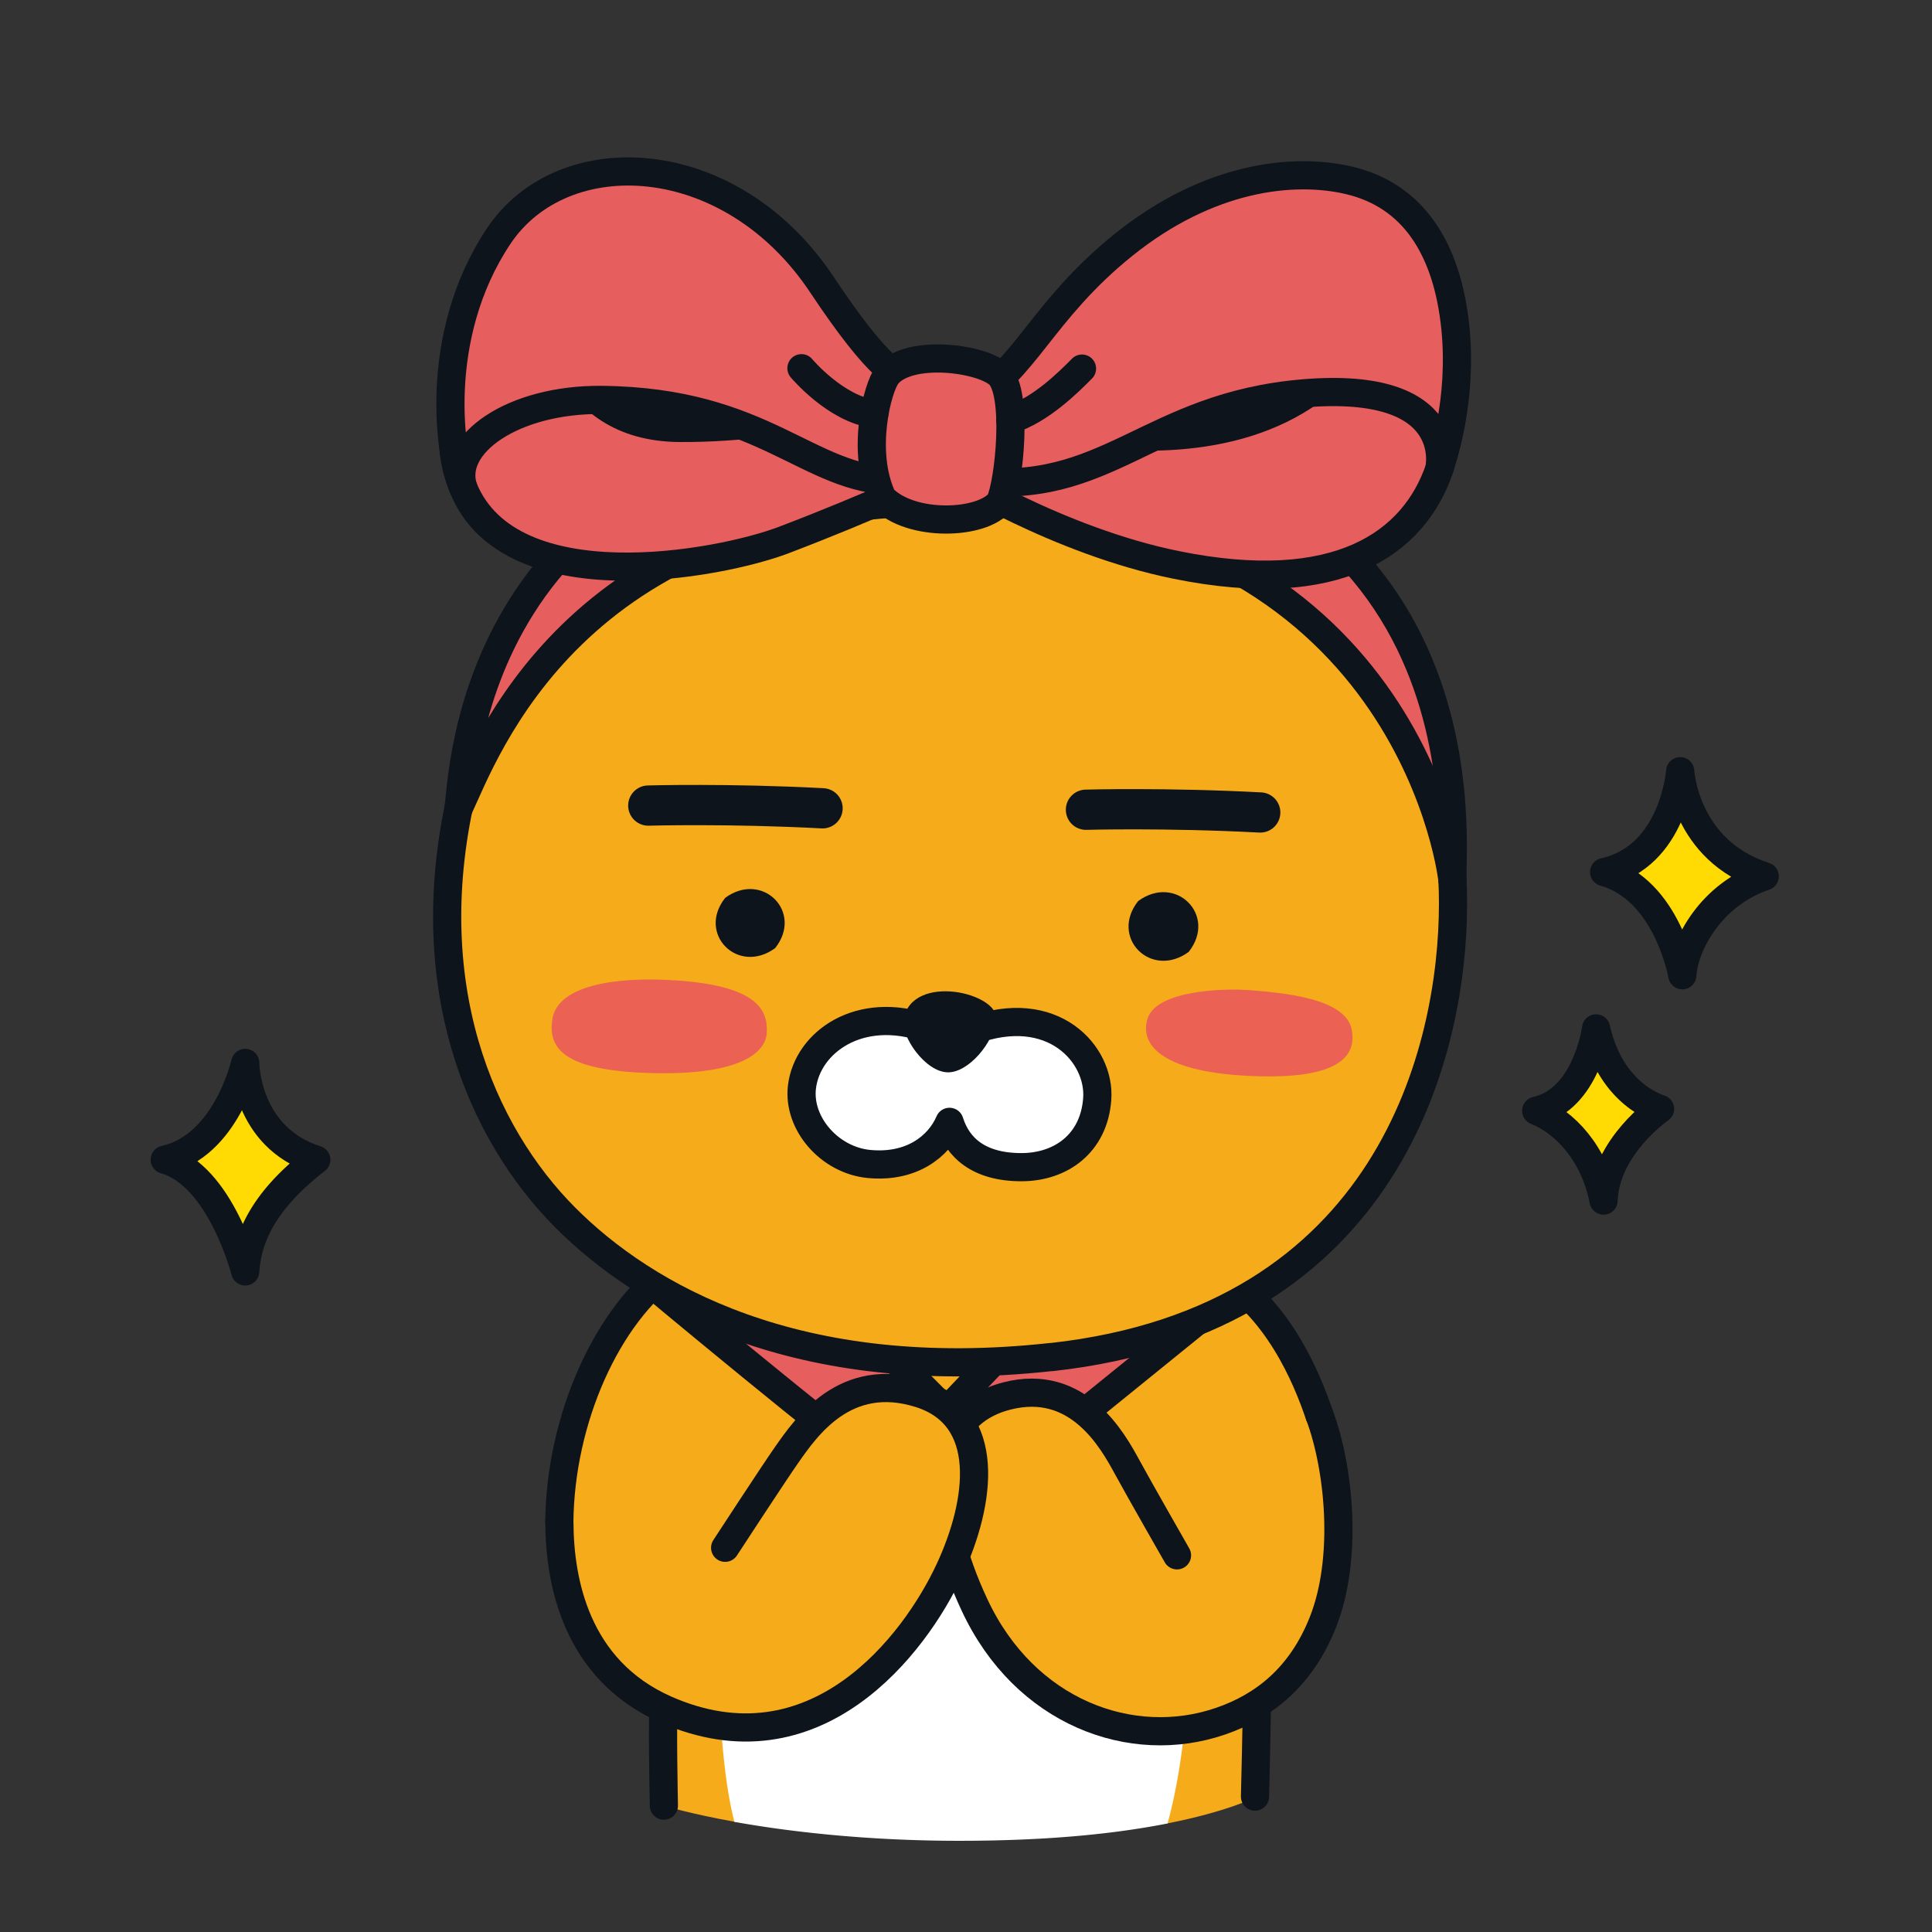<svg xmlns="http://www.w3.org/2000/svg" width="102" height="102" fill="none"><rect width="100%" height="100%" fill="#333333" stroke="none"/><g clip-path="url(#a)"><path fill="#F6AC1A" d="m66.194 86.688-3.49.025-13.03-2.524-11.62 2.694-2.962.021-.042 8.428s1.343.42 3.816.863l11.709-2.002 10.973 2.091c3.307-.646 4.726-1.398 4.726-1.398l-.08-8.194v-.004Z"/><path fill="#fff" d="M62.364 81.524c-.91-4.284-4.33-6.545-4.33-6.545a133.16 133.16 0 0 0-3.978 3.536l-3.97-3.753-4.003 3.948-3.936-3.757c-.718.54-2.597 2.746-3.536 5.636-.387 1.181-.616 3.595-.65 6.285-.043 3.277.204 6.958.812 9.312 2.724.489 6.863.999 11.878.999s8.496-.425 10.987-.914c.705-2.495 1.143-6.196 1.156-9.57.004-1.934-.128-3.762-.43-5.186v.009Z"/><path fill="#D5972B" d="M35.05 89.441c-.102 1.25 0 5.887 0 5.887V89.44Z"/><path stroke="#0E141B" stroke-linecap="round" stroke-linejoin="round" stroke-width="1.488" d="M35.05 89.441c-.102 1.25 0 5.887 0 5.887"/><path fill="#D5972B" d="M66.351 89.722c.021.595-.093 5.13-.093 5.13l.093-5.13Z"/><path stroke="#0E141B" stroke-linecap="round" stroke-linejoin="round" stroke-width="1.488" d="M66.351 89.722c.021.595-.093 5.13-.093 5.13"/><path fill="#F6AC1A" d="M34.213 68.986c7.136-6.422 15.916-3.374 15.916-3.374s5.168-2.771 14.046 1.615c3.082 1.521 4.862 5.729 5.483 7.48.794 2.231 1.606 7.765.335 10.995l-19.188-8.114-20.35 8.59c.17.501-3.488-10.66 3.758-17.196v.004Z"/><path stroke="#0E141B" stroke-linecap="round" stroke-linejoin="round" stroke-width="1.488" d="M69.658 74.71c-.676-2.014-2.24-5.77-5.483-7.602-8.623-4.867-14.046-1.496-14.046-1.496s-7.157-3.953-14.624 1.338c-3.456 2.448-5.93 7.978-5.976 13.43"/><path fill="#E65E5D" stroke="#0E141B" stroke-linecap="round" stroke-linejoin="round" stroke-width="1.488" d="m40.724 84.167 24.586-25.78 6.014 4.777-28.51 23.103-2.09-2.1Z"/><path fill="#E65E5D" stroke="#0E141B" stroke-linecap="round" stroke-linejoin="round" stroke-width="1.488" d="M29.066 63.3s19.452 16.566 25.853 20.468l1.959-2.312-22.712-22.861-5.104 4.705h.004Z"/><path fill="#F6AC1A" d="M62.14 82.114s-1.939-3.387-2.619-4.636c-.777-1.428-2.6-4.752-6.375-3.774-4.3 1.113-3.965 6.18-1.7 11.02 2.657 5.703 8.313 7.76 12.997 6.145 2.303-.79 4.267-2.358 5.402-5.231 1.33-3.358.867-8.114-.183-10.931"/><path stroke="#0E141B" stroke-linecap="round" stroke-linejoin="round" stroke-width="1.488" d="M62.14 82.114s-1.939-3.387-2.619-4.636c-.777-1.428-2.6-4.752-6.375-3.774-4.3 1.113-3.965 6.18-1.7 11.02 2.657 5.703 8.313 7.76 12.997 6.145 2.303-.79 4.267-2.358 5.402-5.231 1.33-3.358.867-8.114-.183-10.931"/><path fill="#F6AC1A" d="M38.284 81.715s2.576-3.948 3.247-4.904c1.016-1.446 3.077-4.48 7.03-3.239 3.842 1.211 3.23 5.729 1.572 9.299-1.836 3.961-7.093 10.863-14.998 7.378-4.764-2.117-5.589-6.817-5.602-9.868"/><path stroke="#0E141B" stroke-linecap="round" stroke-linejoin="round" stroke-width="1.488" d="M38.284 81.715s2.576-3.948 3.247-4.904c1.016-1.446 3.077-4.48 7.03-3.239 3.842 1.211 3.23 5.729 1.572 9.299-1.836 3.961-7.093 10.863-14.998 7.378-4.764-2.117-5.589-6.817-5.602-9.868"/><path fill="#F6AC1A" d="M59.245 24.43s1.326-3.511 5.938-2.844c4.42.642 6.536 4.645 4.126 9.006"/><path stroke="#0E141B" stroke-linecap="round" stroke-linejoin="round" stroke-width="1.488" d="M59.245 24.43s1.326-3.511 5.938-2.844c4.42.642 6.536 4.645 4.126 9.006"/><path fill="#F6AC1A" d="M41.905 24.276c.03.064-1.139-3.604-6.256-2.988-4.437.536-6.205 4.892-4.339 8.522"/><path stroke="#0E141B" stroke-linecap="round" stroke-linejoin="round" stroke-width="1.488" d="M41.905 24.276c.03.064-1.139-3.604-6.256-2.988-4.437.536-6.205 4.892-4.339 8.522"/><path fill="#F6AC1A" stroke="#0E141B" stroke-linecap="round" stroke-linejoin="round" stroke-width="1.488" d="M55.518 71.642c-13.455 1.484-21.496-3.17-25.674-7.36-4.433-4.446-7.918-12.36-5.376-22.772 3.08-12.631 15.606-17.46 22.044-18.041 6.142-.557 12.823.476 18.824 4.135 8.619 5.253 11.377 13.196 11.377 20.098 0 7.642-3.294 21.972-21.195 23.945v-.005Z"/><path fill="#0E141B" d="M62.756 50.256c1.525-1.92-.676-4.14-2.665-2.686-1.526 1.921.676 4.14 2.665 2.686ZM57.333 42.75s4.241-.118 9.201.145l-9.201-.144Z"/><path stroke="#0E141B" stroke-linecap="round" stroke-linejoin="round" stroke-width="2.125" d="M57.333 42.75s4.241-.118 9.201.145"/><path fill="#0E141B" d="M40.923 50.057c1.51-1.9-.667-4.093-2.635-2.657-1.508 1.9.668 4.093 2.635 2.657Z"/><path fill="#fff" d="M48.973 54.302c-3.6-1.279-6.354.731-6.634 3.086-.23 1.92 1.453 3.859 3.527 4.063 2.24.22 3.698-.91 4.263-2.223.43 1.364 1.547 2.393 3.795 2.393 2.083 0 3.834-1.25 4.004-3.6.174-2.363-2.35-5.19-6.618-3.604l-1.198.484"/><path stroke="#0E141B" stroke-linecap="round" stroke-linejoin="round" stroke-width="1.488" d="M48.973 54.302c-3.6-1.279-6.354.731-6.634 3.086-.23 1.92 1.453 3.859 3.527 4.063 2.24.22 3.698-.91 4.263-2.223.43 1.364 1.547 2.393 3.795 2.393 2.083 0 3.834-1.25 4.004-3.6.174-2.363-2.35-5.19-6.618-3.604l-1.198.484"/><path fill="#0E141B" d="M34.226 42.53s4.241-.12 9.201.144l-9.201-.144Z"/><path stroke="#0E141B" stroke-linecap="round" stroke-linejoin="round" stroke-width="2.125" d="M34.226 42.53s4.241-.12 9.201.144"/><path fill="#0E141B" d="M47.706 53.813c-.161.893 1.144 2.797 2.346 2.801 1.08.005 2.376-1.534 2.546-2.762.2-1.432-4.441-2.52-4.892-.043v.005Z"/><path fill="#EB6153" d="M35.564 51.757s-6.09-.544-6.413 2.12c-.17 1.377.45 2.627 5.1 2.771 4.977.158 6.171-1.151 6.23-2.103.081-1.267-.573-2.525-4.912-2.793M65.994 52.275c1.705.145 5.058.408 5.372 2.091.366 1.95-1.793 2.63-5.55 2.431-4.586-.246-5.623-1.696-5.24-2.996.446-1.517 4.024-1.64 5.414-1.522l.004-.004Z"/><path fill="#E65E5D" stroke="#0E141B" stroke-linecap="round" stroke-linejoin="round" stroke-width="1.488" d="M24.2 42.704C25.594 39.767 30.239 26.5 49.874 26.5c23.995 0 26.707 18.997 26.805 19.954-.077-2.232 2.35-24.51-27.166-24.37C24.446 22.198 24.468 41.51 24.2 42.7v.004Z"/><path fill="#E65E5D" stroke="#0E141B" stroke-linecap="round" stroke-linejoin="round" stroke-width="1.488" d="M49.453 25.109s-3.442 1.64-8.08 3.404c-3.408 1.296-14.42 3.345-16.906-2.737-.777-1.874-.54-3.021-.39-5.023l5.163-4.42s.298 6.235 6.668 6.26c6.507.03 11.344-1.887 11.344-1.887l2.206 4.399-.005.004Z"/><path fill="#E65E5D" stroke="#0E141B" stroke-linecap="round" stroke-linejoin="round" stroke-width="1.488" d="M48.578 20.324c-1.063-.221-2.172-.77-5.19-5.304-4.82-7.238-13.66-7.646-17.06-2.555-3.556 5.33-2.57 11.76-1.86 13.311-.791-2.307 2.605-4.713 7.314-4.662 8.606.09 10.867 4.246 15.5 4.276 0 0 1.117-4.595 1.291-5.062l.005-.004ZM50.108 24.948s5.733 3.612 11.998 4.879c8.495 1.725 12.545-1.118 13.893-5.096.191-.557.459-2.478.459-3.732 0-1.9-3.4-5.282-3.4-5.282C68.089 27.583 51.4 21.484 51.4 21.484l-1.297 3.464h.005Z"/><path fill="#E65E5D" stroke="#0E141B" stroke-linecap="round" stroke-linejoin="round" stroke-width="1.488" d="M51.166 25.352c7.306.939 9.435-3.919 17.718-4.59 8.105-.655 7.115 3.914 7.11 3.969.188-.561 1.225-3.634.842-7.429-.438-4.263-2.287-6.995-5.606-7.778-2.966-.7-7.442-.195-11.917 3.405-4.36 3.51-5.236 6.736-8.147 8.202-.289.145 0 4.216 0 4.216v.005Z"/><path fill="#E65E5D" stroke="#0E141B" stroke-linecap="round" stroke-linejoin="round" stroke-width="1.488" d="M46.844 19.793c-.514.616-1.411 4.063-.25 6.502 1.504 1.551 5.27 1.403 6.204.204.485-1.024.97-5.788-.055-6.732-.948-.867-4.747-1.36-5.9.021v.005Z"/><path stroke="#0E141B" stroke-linecap="round" stroke-linejoin="round" stroke-width="1.488" d="M42.313 19.44s1.815 2.167 3.846 2.414M57.124 19.46c-.671.677-2.171 2.19-3.786 2.695"/><path fill="#FFDA03" stroke="#0E141B" stroke-linecap="round" stroke-linejoin="round" stroke-width="1.488" d="M88.706 40.715s-.335 4.514-4.016 5.325c3.345.944 4.127 5.449 4.127 5.449.11-1.675 1.56-4.28 4.352-5.223-4.237-1.36-4.463-5.547-4.463-5.547v-.004ZM12.946 56.117s-.986 4.386-4.25 5.109c2.962.837 4.25 5.899 4.25 5.899.098-1.484.693-3.54 3.753-5.895-3.753-1.203-3.753-5.113-3.753-5.113ZM84.265 54.294s-.493 3.753-3.162 4.348c1.483.595 3.064 2.21 3.557 4.743.098-2.86 2.984-4.841 2.984-4.841s-2.588-.693-3.379-4.25Z"/></g><defs><clipPath id="a"><path fill="#fff" d="M7.65 6.375h86.475v90.818H7.65z"/></clipPath></defs></svg>